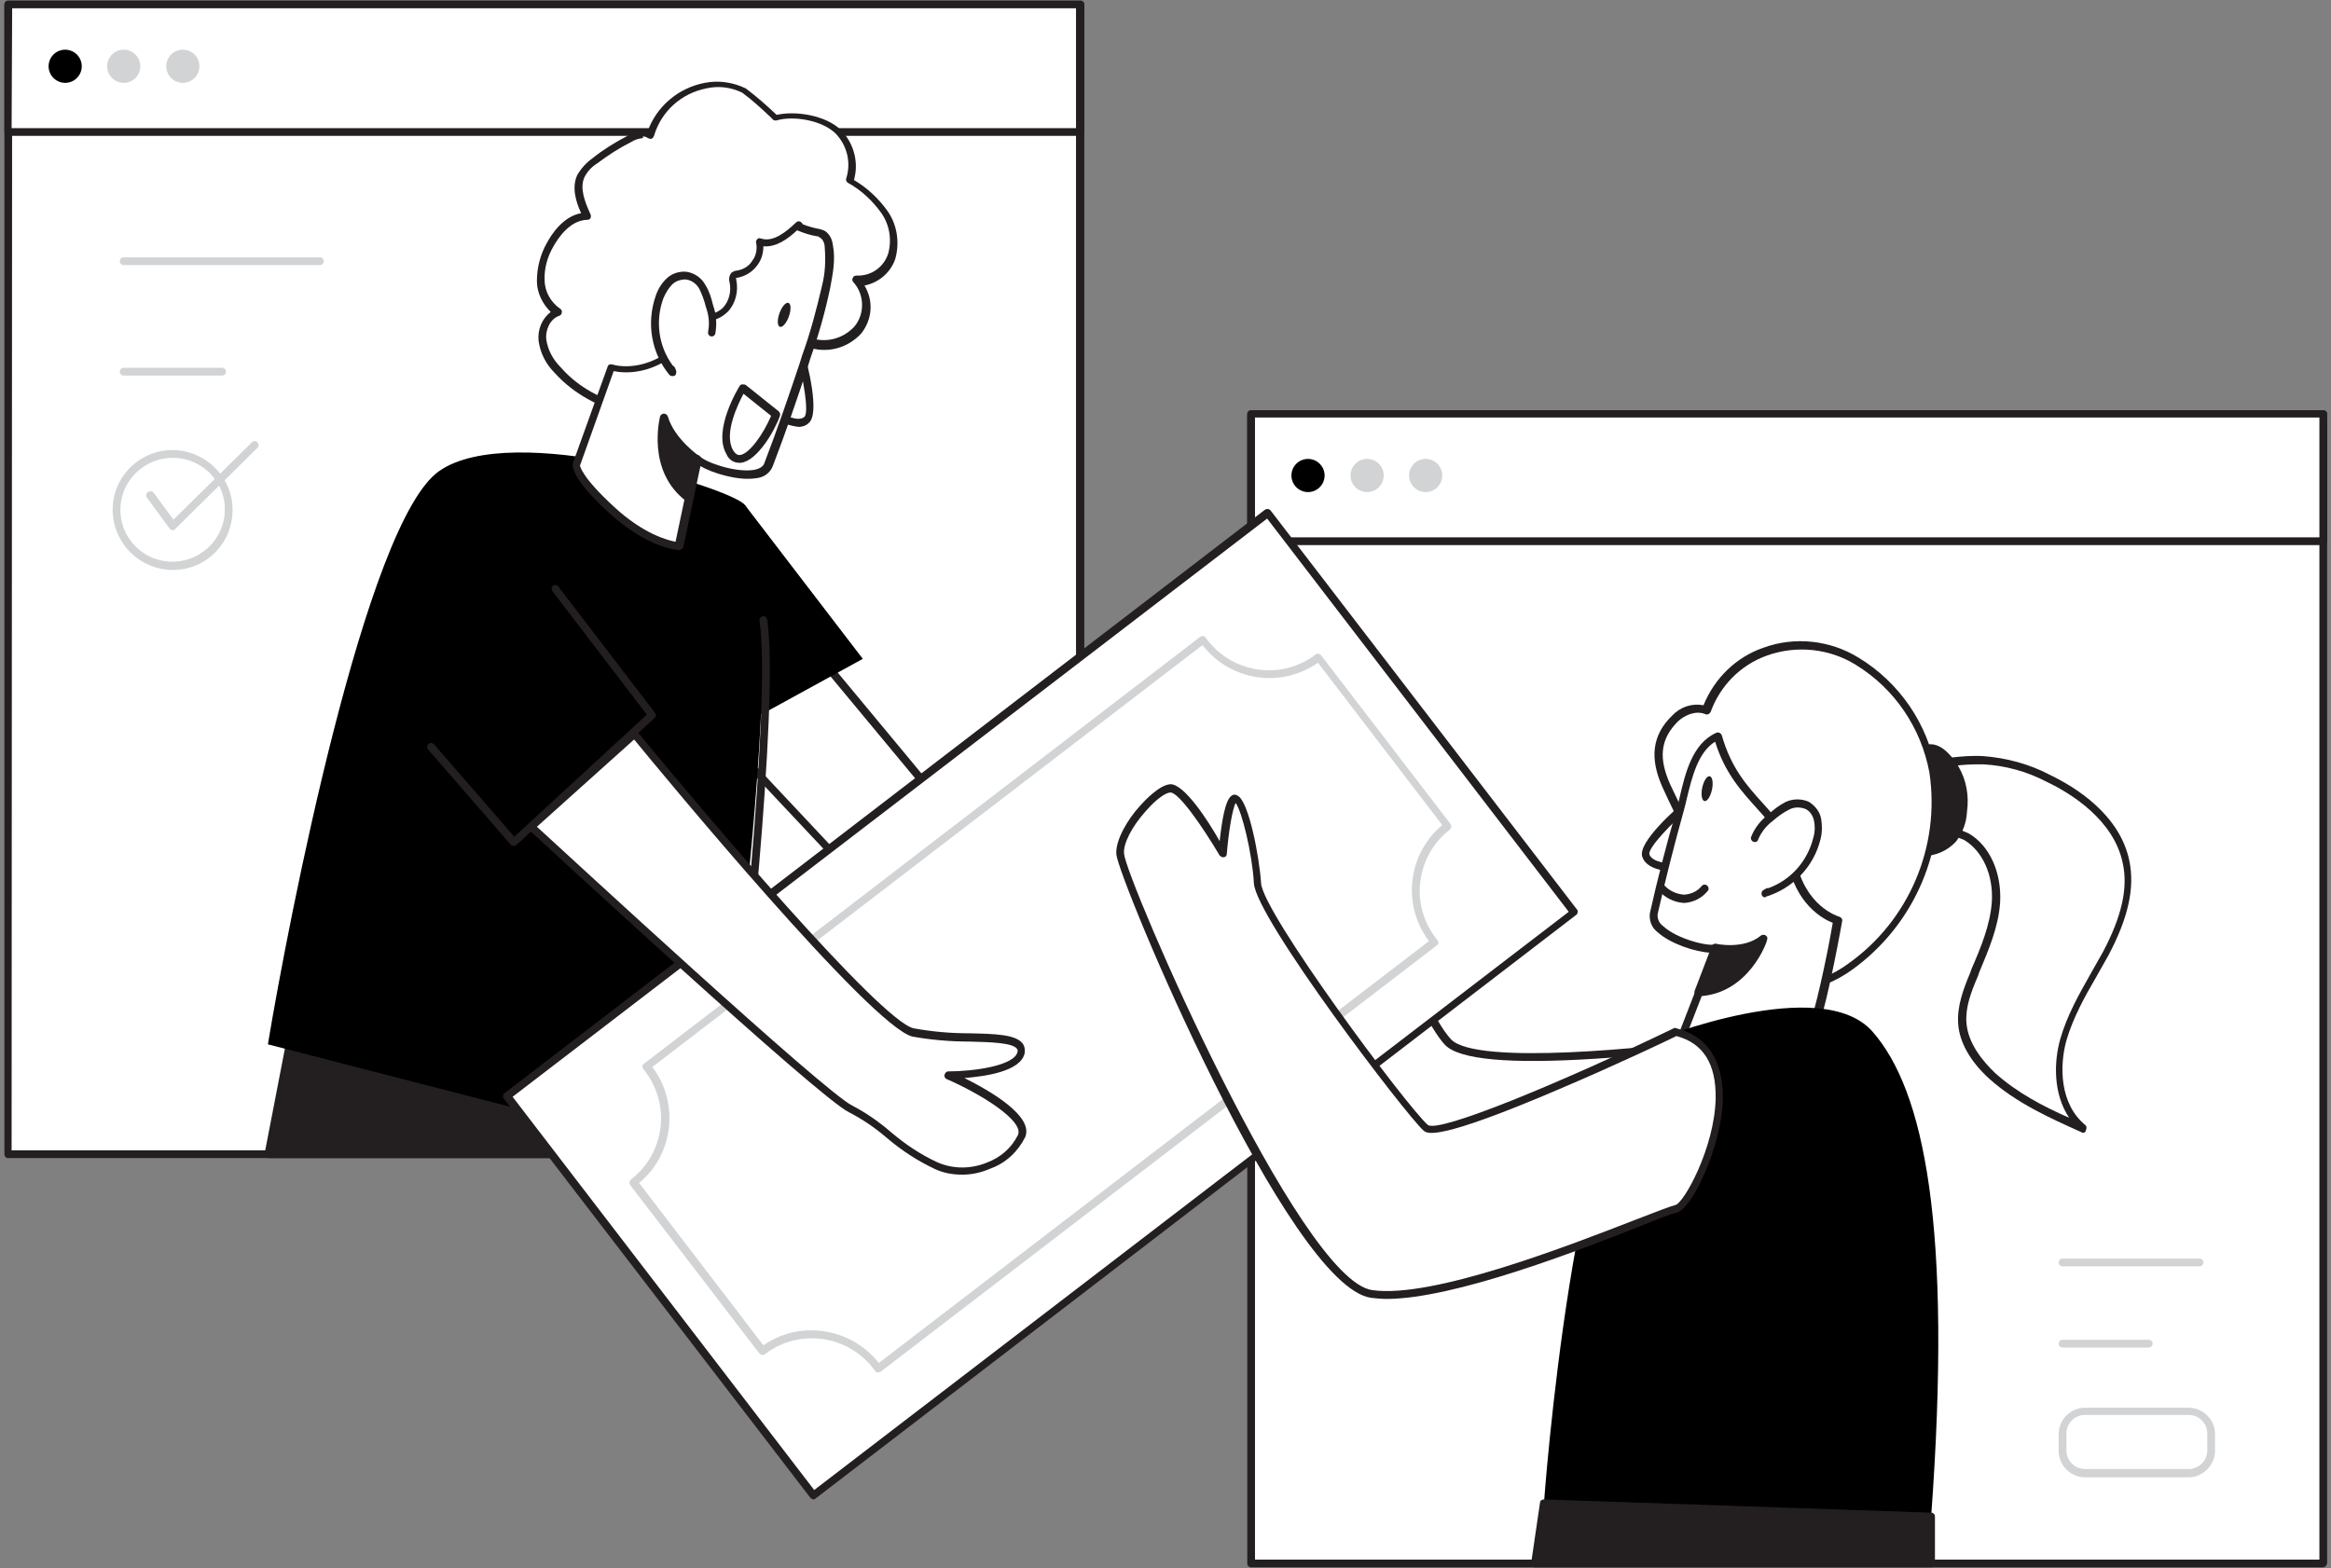 <svg xmlns="http://www.w3.org/2000/svg" width="422" height="284" fill="none"><rect width="100%" height="100%" fill="#808080" stroke="none"/><path fill="#fff" d="M420.6 75H226.5v208.1h194.1z"/><path fill="#231F20" d="M420.501 283.8h-194c-.4 0-.7-.3-.7-.7V75c0-.4.3-.7.7-.7h194.1c.4 0 .7.3.7.7v208.1c-.1.4-.4.7-.8.7m-193.3-1.4h192.7V75.7h-192.7z"/><path fill="#fff" d="M420.6 75H226.5v23.1h194.1z"/><path fill="#231F20" d="M420.501 98.7h-194c-.4 0-.7-.3-.7-.7V75c0-.4.3-.7.7-.7h194.1c.4 0 .7.3.7.7v23c0 .4-.4.7-.8.7q.15 0 0 0m-193.3-1.4h192.7V75.6h-192.7z"/><path fill="#000" d="M236.801 89.1a3 3 0 1 0 0-6 3 3 0 0 0 0 6"/><path fill="#D1D3D4" d="M247.5 89.1a3 3 0 1 0 0-6 3 3 0 0 0 0 6m10.602 0a3 3 0 1 0-.001-6.001 3 3 0 0 0 .001 6M398.201 229.3h-24.8c-.4 0-.7-.3-.7-.7s.3-.7.7-.7h24.8c.4 0 .7.3.7.7 0 .3-.3.7-.7.7m-9.2 14.7h-15.6c-.4 0-.7-.3-.7-.7s.3-.7.7-.7h15.6c.4 0 .7.3.7.7s-.3.7-.7.7m7.2 23.5h-18.7c-2.6 0-4.8-2.1-4.8-4.8v-3c0-2.6 2.1-4.8 4.8-4.8h18.7c2.6 0 4.8 2.1 4.8 4.8v3c0 2.6-2.2 4.8-4.8 4.8m-18.7-11.3c-1.9 0-3.4 1.5-3.4 3.4v3c0 1.9 1.5 3.4 3.4 3.4h18.7c1.9 0 3.4-1.5 3.4-3.4v-3c0-1.9-1.5-3.4-3.4-3.4z"/><path fill="#fff" d="M311.3 188.7s-43.3 6.2-49.1 0-19.1-41.4-19.1-41.4L227.6 160s11.6 66 31.2 65.6 63.6-16.5 63.6-16.5z"/><path fill="#231F20" d="M258.7 226.3c-19.9 0-31.2-63.5-31.7-66.2 0-.2 0-.5.2-.7l15.4-12.7c.2-.1.4-.2.6-.1s.4.2.5.4c.1.4 13.3 35.2 19 41.2 4.6 4.8 36.5 1.5 48.5-.2.3 0 .6.1.7.4l11.1 20.5c.2.3.1.8-.3 1h-.1c-.4.2-44.3 16.2-63.8 16.5zm-30.3-66c1 5.5 12.3 64.6 30.2 64.6h.1c17.9-.3 56.6-14 62.6-16.1l-10.5-19.3c-2.2.3-11.9 1.6-21.9 2.2-15.5 1-24.7.2-27.3-2.5-5.4-5.7-16.7-35-18.9-40.7z"/><path fill="#fff" d="M195.6.9H1.5V209h194.1z"/><path fill="#231F20" d="M195.501 209.7h-194c-.4 0-.7-.3-.7-.7V.9c0-.4.3-.7.7-.7h194.1c.4 0 .7.3.7.7V209c-.1.4-.4.7-.8.7m-193.4-1.4h192.7V1.6H2.201z"/><path fill="#fff" d="M195.6.9H1.5V24h194.1z"/><path fill="#231F20" d="M195.501 24.6h-194c-.4 0-.7-.3-.7-.7V.8c0-.4.3-.7.7-.7h194.1c.4 0 .7.3.7.7v23c-.1.5-.4.8-.8.8m-193.4-1.4h192.7V1.5H2.201z"/><path fill="#000" d="M11.8 15a3 3 0 1 0 0-6 3 3 0 0 0 0 6"/><path fill="#D1D3D4" d="M22.4 15a3 3 0 1 0 0-6 3 3 0 0 0 0 6m10.702 0a3 3 0 1 0 0-6 3 3 0 0 0 0 6m24.799 33h-35.5c-.4 0-.7-.3-.7-.7s.3-.7.7-.7h35.5c.4 0 .7.3.7.7s-.3.7-.7.7m-17.7 20h-17.8c-.4 0-.7-.3-.7-.7s.3-.7.7-.7h17.8c.4 0 .7.3.7.7s-.3.7-.7.7M31.3 103.2c-6 0-10.9-4.9-10.9-10.9s4.9-10.8 10.8-10.8c6 0 10.9 4.9 10.9 10.8 0 6.1-4.8 10.9-10.8 10.9m0-20.3c-5.2 0-9.5 4.2-9.5 9.4s4.2 9.4 9.4 9.4 9.5-4.2 9.5-9.4c.1-5.1-4.2-9.4-9.4-9.4"/><path fill="#D1D3D4" d="M31.3 96c-.3 0-.4-.1-.6-.3l-4.1-5.6c-.2-.3-.2-.8.2-1 .3-.2.8-.2 1 .1l3.6 4.9 14.2-14c.3-.3.7-.3 1 0s.3.7 0 1L31.8 95.7c-.1.2-.3.3-.5.3"/><path fill="#231F20" d="M53.1 185.2 48.6 209h74.1l-4.1-12z"/><path fill="#231F20" d="M122.7 209.7H48.6c-.2 0-.4-.1-.5-.2-.1-.2-.2-.4-.2-.6l4.6-23.8c.1-.4.4-.6.8-.6l65.5 11.7c.3 0 .5.2.5.5l4.1 12.1c.1.4-.1.8-.4.9zm-73.3-1.4h72.3l-3.6-10.8L53.7 186z"/><path fill="#fff" d="m147.6 117.9 42 50.6-18.5 7.6-45-47.9z"/><path fill="#231F20" d="M171.1 176.8c-.2 0-.4-.1-.5-.2l-45-47.9c-.2-.2-.2-.4-.2-.6s.2-.4.4-.5l21.5-10.3c.3-.1.6-.1.8.2l42 50.6c.1.2.2.4.1.6s-.2.4-.4.5l-18.5 7.6zm-43.9-48.4 44 46.9 17.2-7-41.1-49.5z"/><path fill="#000" d="m134.901 91.5 21.3 27.8-29 15.9z"/><path fill="#000" d="M134.9 91.5c-1.8-2.9-42.1-15.5-55.4-6.2s-27.3 81.5-31 103.8l80.7 20.8s15.5-102.5 5.7-118.4"/><path fill="#231F20" d="M133.3 191.8c-.5 0-.7-.4-.7-.8.1-.6 7.2-63 4.9-78.6-.1-.4.2-.7.6-.8s.7.2.8.6c2.3 15.8-4.6 76.4-4.9 79-.1.4-.4.6-.7.6"/><path fill="#fff" d="M112.6 74.1c-4.4-1.5-8.4-3.4-11.6-7.1-1.5-1.5-2.4-3.4-2.8-5.4-.2-2.1.8-4.4 2.8-5-1.9-1.3-3.1-3.4-3.1-5.8 0-2.3.6-4.5 1.7-6.5 1.4-2.6 3.7-5.1 6.7-5.2-1.1-2.3-2.1-4.9-1.1-7.2.6-1.1 1.5-2.1 2.5-2.8 2-1.5 4.1-2.9 6.3-4 1.2-.6 2.7-1.1 3.8-.3 1.3-4.7 5.2-8.3 10.1-9.2 2.3-.5 4.8-.2 6.9.9.7.3 5.9 4.9 5.6 4.9 3.4-1 8.9-.1 11.4 2.5 2.2 2.4 3 5.7 2 8.8 2.5 1.4 4.6 3.3 6.3 5.6s2.2 5.3 1.4 8.1c-.9 2.7-3.6 4.8-6.4 4.4 2.4 2.5 2.5 6.4.3 9-2.3 2.5-5.8 3.4-9 2.2-.4-.2-.9-.3-1.3-.3-.5.2-1 .5-1.4.9-1.5 1.1-3.2.7-4.8 1.4-2.1.9-4.1 2.9-6 4.1q-2.85 1.95-6 3.6c-2.3 1.2-4.4 3.1-7 3.9-2.2.7-3.5-.3-5.6-1z"/><path fill="#231F20" d="M118.301 76.5c-1 0-2.1-.3-3-.7-.4-.2-.9-.3-1.4-.5l-1.6-.5c-3.8-1.3-8.2-3.2-11.9-7.3-1.6-1.6-2.6-3.6-2.9-5.8-.2-2 .6-4 2.2-5.2-1.5-1.5-2.5-3.5-2.5-5.6 0-2.4.6-4.8 1.8-6.9.8-1.5 2.9-4.8 6.2-5.4-1-2.2-1.7-4.7-.7-6.9q1.05-1.8 2.7-3c2-1.6 4.1-2.9 6.4-4.1 1.1-.7 2.4-.9 3.6-.7 1.6-4.6 5.6-8 10.4-8.9 2.5-.5 5.1-.1 7.4 1 2 1.5 3.8 3.1 5.6 4.8 3.5-.8 9 .1 11.7 2.8 2.3 2.4 3.2 5.8 2.3 9 2.4 1.4 4.4 3.3 6 5.5 1.8 2.5 2.3 5.7 1.5 8.7-.8 2.5-3 4.4-5.6 4.9 1.7 2.8 1.4 6.2-.6 8.7-2.5 2.7-6.3 3.7-9.8 2.4h-.1c-.3-.1-.6-.2-.9-.2-.3.1-.6.3-.8.5l-.3.2c-.9.6-1.9.9-3 1-.6.1-1.3.2-1.9.5-1.4.7-2.8 1.6-4 2.7-.6.5-1.3 1-1.9 1.4-2 1.3-4 2.5-6.1 3.7-.8.4-1.5.9-2.3 1.4-1.5 1.1-3.1 1.9-4.8 2.5-.6 0-1.2.1-1.7 0m-1.9-51.5c-.8.1-1.5.3-2.1.7-2.2 1.1-4.2 2.4-6.2 3.9-1 .6-1.8 1.5-2.3 2.5-.9 2 .1 4.5 1.1 6.7.1.2.1.5 0 .7q-.15.3-.6.3c-3.2.1-5.3 3.4-6.1 4.8-1.1 1.9-1.7 4-1.6 6.1 0 2.1 1.1 4 2.8 5.2.2.1.4.4.3.7 0 .3-.2.5-.5.6-1.7.6-2.5 2.7-2.3 4.3.3 1.9 1.2 3.6 2.6 5 3.4 3.9 7.6 5.7 11.3 6.9l1.6.5c.5.2 1 .4 1.5.5 1.1.6 2.5.8 3.7.4q2.4-.9 4.5-2.4c.8-.5 1.6-1 2.4-1.4q3.15-1.65 6-3.6c.6-.4 1.2-.9 1.9-1.4 1.3-1.1 2.7-2 4.2-2.8.7-.3 1.5-.5 2.2-.6.9-.1 1.7-.3 2.4-.8l.2-.2c.4-.4 1-.7 1.5-.8q.75 0 1.5.3h.1c2.9 1.1 6.1.3 8.2-2 1.9-2.3 1.8-5.8-.2-8-.2-.2-.3-.5-.1-.8.1-.3.4-.4.7-.4 2.6.1 4.9-1.5 5.7-4 .7-2.6.2-5.3-1.3-7.4-1.6-2.2-3.6-4.1-6-5.4-.3-.2-.4-.5-.3-.8.9-2.8.2-5.9-1.9-8.1-2.4-2.4-7.6-3.3-10.7-2.4-.4.1-.7-.1-.9-.4-1.7-1.6-3.4-3.2-5.3-4.6-2-1-4.3-1.3-6.5-.8-4.6.9-8.2 4.2-9.5 8.6-.1.2-.2.4-.4.5s-.5 0-.7-.1q-.45-.3-.9-.3z"/><path fill="#fff" d="M144.8 63.5s3.2 11.2 1.3 12.7-5.6-1.1-5.6-1.1"/><path fill="#231F20" d="M144.6 77.3c-1.6-.2-3.2-.7-4.6-1.7-.3-.2-.5-.6-.3-1 .2-.3.6-.5 1-.3 0 0 .1 0 .1.1.9.6 3.6 2.1 4.8 1.1.9-.7-.1-6.8-1.5-11.9-.1-.4 0-.8.4-.9s.8 0 .9.4v.1c.8 2.7 3.1 11.7 1 13.4-.5.5-1.2.7-1.8.7"/><path fill="#fff" d="M149.201 42.7c.5.5.8 1.2.8 1.9.3 2.5.1 5-.5 7.4-1 4.7-2.4 9.4-4 14-2 6.1-4.1 12.2-6.4 18.2-1.4 3.8-11.5.7-12.9-1l-3.3 15.8s-5.2-.2-12.1-6.6-6.4-8.3-6.4-8.3l6.3-17.5s6.6 2.2 13.1-4.5c1-1.1 1.9-3 3.1-3.8 1.5-1 3.2-.8 4.5-2.2 1.2-1.4 1.7-3.3 1.3-5.1-.1-.4-.2-.9.1-1.1.2-.1.4-.2.7-.2 2.7-.5 4.5-3.1 4.1-5.8v-.1c2.5.8 5-1.2 7-3.1-.6.6 3.9 1.4 4 1.5.3.1.6.3.8.5z"/><path fill="#231F20" d="M122.9 99.6c-.2 0-5.6-.3-12.6-6.7-6.7-6.1-6.7-8.4-6.6-9l6.3-17.5c.1-.4.5-.5.9-.4.2.1 6.3 1.9 12.4-4.3.4-.5.8-1 1.1-1.5.5-.9 1.3-1.7 2.1-2.4q.9-.6 2.1-.9c.9-.2 1.7-.6 2.3-1.2 1.1-1.2 1.5-2.9 1.2-4.5-.2-.6-.1-1.3.3-1.8.3-.2.6-.4 1-.4 1.2-.2 2.2-.8 2.8-1.8.7-.9.9-2.1.7-3.2-.1-.2 0-.5.2-.7s.4-.2.7-.1c2.2.7 4.5-1.2 6.3-2.9.3-.3.7-.3 1 0 .1.1.2.2.2.3 1 .4 2.1.7 3.2.9l.3.1c.4.1.7.3 1 .6.6.6.9 1.4 1 2.3.5 2.6-.1 5.4-.5 7.6-.9 4.3-2.1 8.6-3.6 12.8l-.4 1.3c-2 6.1-4.1 12.2-6.4 18.2-.5 1.3-1.7 2.1-3.1 2.2-3.1.5-7.8-.9-10-2.2l-3.1 14.7c-.2.3-.5.5-.8.5M105 84.3s.2 2 6.2 7.5c5.3 4.9 9.6 6 11.1 6.3l3.2-15.2c.1-.3.3-.5.5-.5.3-.1.5 0 .7.2.8 1 6.2 3 9.7 2.5 1.1-.2 1.8-.6 2-1.3 2.3-6 4.4-12.1 6.4-18.1l.4-1.3c1.5-4.1 2.6-8.3 3.6-12.6.6-2.3.7-4.7.5-7.1 0-.5-.2-1.1-.6-1.5-.2-.1-.4-.3-.6-.4h-.1c-1.3-.2-2.5-.6-3.7-1.1-1.7 1.6-3.8 3.1-6.1 2.9 0 1.2-.3 2.3-1 3.3-.9 1.3-2.2 2.1-3.7 2.4h-.3c.1.1.1.3.1.4.4 2-.1 4.2-1.5 5.7-.8.8-1.8 1.4-2.9 1.6-.6.2-1.2.4-1.7.7-.7.6-1.3 1.2-1.7 2-.4.6-.8 1.1-1.3 1.7-5.6 5.7-11.2 5.2-13.1 4.8z"/><path fill="#fff" d="M128.801 60.2c.3-1.6.2-3.2-.4-4.8-.3-1.2-.7-2.4-1.3-3.5s-1.7-1.9-3-2.1c-1.1-.1-2.2.4-3 1.1-.8.8-1.4 1.7-1.7 2.8-1.7 4.6-.8 9.8 2.4 13.6-.1-.2-.1-.3-.2-.5"/><path fill="#231F20" d="M121.7 68.1c-.2 0-.4-.1-.5-.2-3.3-4-4.2-9.4-2.5-14.3.4-1.2 1-2.2 1.9-3.1s2.2-1.4 3.6-1.3c1.5.2 2.8 1.1 3.5 2.4.7 1.1 1.1 2.4 1.4 3.7.6 1.6.7 3.4.4 5.1-.1.4-.5.6-.8.5-.4-.1-.6-.5-.5-.8V60c.3-1.5.1-3-.4-4.4q-.45-1.8-1.2-3.3c-.5-.9-1.4-1.6-2.5-1.7-.9 0-1.8.3-2.4.9-.7.7-1.2 1.6-1.6 2.5-1.5 4.1-.9 8.7 1.7 12.2.2.1.3.2.4.4l.2.5c.1.3 0 .7-.2.9-.2.1-.3.1-.5.1m4.501 15s-4.7-3.3-6-7.6c0 0-2.6 9.4 4.5 14.7z"/><path fill="#231F20" d="M124.699 90.9c-.1 0-.3 0-.4-.1-7.4-5.5-4.8-15.3-4.8-15.4.1-.3.4-.5.7-.5s.6.2.7.5c1.2 4.1 5.7 7.2 5.7 7.2.2.2.3.4.3.7l-1.5 7.1c0 .2-.2.4-.4.5-.1-.1-.2 0-.3 0m-4.2-12.9c-.2 2.8 0 7.6 3.7 10.9l1.1-5.5c-1.8-1.4-3.5-3.3-4.8-5.4m22.314-20.686c.43-1.195.4-2.3-.068-2.469-.467-.168-1.195.664-1.626 1.859s-.4 2.3.068 2.469c.467.168 1.195-.664 1.626-1.86"/><path fill="#fff" d="m140.4 75-6-4.8s-4.6 7.6-2.4 11.6 6.9-2.8 8.4-6.8"/><path fill="#231F20" d="M133.8 83.8c-1 0-1.9-.6-2.3-1.6-2.5-4.3 2.2-12 2.4-12.3.1-.2.3-.3.5-.3s.4 0 .6.1l6 4.8c.2.2.3.5.2.8-.9 2.6-4.1 8.2-7.1 8.5zm.8-12.5c-1 1.9-3.6 7.2-1.9 10.2.5.8.9.9 1.2.9 1.7-.1 4.3-3.8 5.7-7.1z"/><path fill="#fff" d="M229.46 92.85 91.85 198.364l55.495 72.377 137.61-105.514z"/><path fill="#231F20" d="M147.3 271.5q-.3 0-.6-.3l-55.5-72.3c-.1-.1-.2-.3-.1-.5 0-.2.1-.4.3-.5L229 92.3c.3-.2.7-.2 1 .1l55.5 72.3c.1.1.2.3.1.5 0 .2-.1.4-.3.5L147.7 271.3c-.1.1-.3.2-.4.2m-54.5-72.9 54.6 71.2L284 165.1l-54.6-71.2z"/><path fill="#D1D3D4" d="M159 248.5h-.1c-.2 0-.4-.1-.5-.3-.1-.1-.2-.3-.3-.4-4.7-6.1-13.5-7.3-19.6-2.6-.3.2-.7.2-1-.1l-23.4-30.5c-.2-.3-.2-.7.1-1 6.1-4.7 7.3-13.4 2.6-19.6-.1-.1-.2-.3-.3-.4s-.2-.3-.2-.5.1-.4.3-.5l100.7-77.3c.3-.2.8-.2 1 .2.1.1.2.3.3.4 4.7 6.1 13.5 7.3 19.6 2.6.1-.1.3-.2.5-.1.2 0 .4.1.5.3l23.4 30.5c.2.3.2.7-.1 1-6.1 4.7-7.3 13.5-2.6 19.6.1.1.2.3.3.4s.2.3.2.5-.1.4-.3.5l-100.7 77.2c-.1 0-.2.1-.4.1m-12-7.6c4.7 0 9.2 2.2 12.1 5.9l99.6-76.4c-4.9-6.5-3.9-15.7 2.4-21L238.6 120c-6.7 4.7-15.9 3.3-20.9-3.2l-99.6 76.4c4.9 6.5 3.9 15.8-2.4 21l22.5 29.4c2.6-1.8 5.7-2.8 8.8-2.7"/><path fill="#fff" d="M114.8 132.8s42.8 52.2 50.5 54.1 20.5-.4 19.6 3.7-13.2 4.1-13.2 4.1 15.1 6.6 13.2 11-9 8.1-15.4 5.3-10-7.5-15.5-10.2-57.9-51.1-57.9-51.1z"/><path fill="#231F20" d="M174.2 212.7c-1.7 0-3.4-.3-4.9-1-3.2-1.5-6.1-3.4-8.8-5.7-2.1-1.8-4.3-3.3-6.8-4.6-5.6-2.7-55.9-49.3-58-51.2-.1-.1-.2-.3-.2-.5s.1-.4.2-.5l18.6-16.8c.1-.1.3-.2.5-.2s.4.1.5.2c11.9 14.5 44 52.4 50.1 53.8 3.3.6 6.6.9 10 .9 4.7.1 8.4.2 9.7 1.8.4.5.5 1.2.4 1.8-.7 3.3-7.1 4.2-10.9 4.5 4.6 2.3 12.6 6.9 11 10.7-1.3 2.6-3.5 4.7-6.3 5.7-1.6.7-3.3 1.1-5.1 1.1m-77-63c5.7 5.2 52 48 57.1 50.5 2.5 1.3 4.8 2.9 7 4.8 2.6 2.2 5.4 4.1 8.5 5.5 2.8 1.2 6 1.2 8.9 0 2.4-.9 4.4-2.6 5.6-5 1.1-2.6-6.9-7.5-12.9-10.1-.3-.1-.5-.5-.4-.8s.3-.6.7-.6c4.5 0 11.9-1 12.5-3.5.1-.2 0-.5-.1-.6-.8-1.1-4.8-1.2-8.6-1.3-3.5 0-6.9-.3-10.3-.9-7.5-1.8-45.5-47.8-50.4-53.8z"/><path fill="#000" d="m100.4 106.4 17.6 23-25 23.1-15-17.3"/><path fill="#231F20" d="M93 153.2c-.2 0-.4-.1-.5-.2l-15-17.3c-.3-.3-.2-.7.1-1s.7-.2 1 .1l14.5 16.7 24-22.1-17.2-22.5c-.1-.4 0-.8.4-.9.2-.1.499-.1.699.1l17.601 23c.2.3.2.7-.1.9l-25 23c-.1.1-.3.1-.5.2"/><path fill="#fff" d="M358.9 137.7c4.1.3 8.2 1.4 11.9 3.3 6.4 3.1 12.6 8.2 14.1 15.1 1.2 5.7-1 11.5-3.7 16.6s-6.1 10-7.6 15.6-.8 12.3 3.6 16c-5.8-2.6-11.8-5.3-16.5-9.6-2.8-2.5-5.1-5.8-5.4-9.5-.2-3.1 1-6 2.2-8.9 1.8-4.2 3.7-8.5 4-13s-1.4-9.5-5.4-11.9c-3.5-2-14.7-1.8-13-8.1 1.4-4.8 11.8-5.7 15.8-5.6"/><path fill="#231F20" d="M377.1 205.1c-.1 0-.2 0-.3-.1-5.8-2.6-11.8-5.3-16.7-9.7-3.4-3.1-5.4-6.6-5.6-10-.2-3.1.9-6.1 2.2-9.2l.2-.6c1.7-3.9 3.4-8 3.7-12.2.3-4.9-1.7-9.2-5-11.2-1.4-.6-2.9-1.1-4.4-1.4-3.3-.8-7.1-1.7-8.5-4.1-.6-1.1-.7-2.4-.3-3.5 1.5-5.5 12.4-6.4 16.5-6.2 4.2.3 8.4 1.4 12.2 3.4 4.6 2.2 12.7 7.2 14.4 15.6 1 4.9-.2 10.3-3.8 17.1-.7 1.3-1.5 2.6-2.2 3.9-2.1 3.6-4.2 7.4-5.4 11.5-1.3 4.7-1.2 11.5 3.4 15.3.3.2.3.7.1 1 0 .3-.2.4-.5.4M358 138.4c-4.7 0-13.1 1.2-14.2 5.2-.3.8-.2 1.7.2 2.4 1.1 1.9 4.6 2.7 7.6 3.4q2.55.45 4.8 1.5c3.8 2.2 6 7.1 5.7 12.5-.3 4.5-2.1 8.6-3.8 12.7l-.2.6c-1.3 3-2.3 5.7-2.1 8.5.3 3.8 3 7 5.2 9.1 3.9 3.5 8.6 6 13.4 8.1-2.9-4.3-2.8-10.1-1.6-14.3s3.4-8.1 5.5-11.8c.7-1.3 1.5-2.6 2.2-3.9 3.4-6.4 4.6-11.6 3.6-16.1-1.6-7.8-9.3-12.6-13.7-14.7-3.6-1.9-7.6-3-11.6-3.2z"/><path fill="#231F20" d="M353.901 139.1c1.4 2.4 1.9 5.1 1.5 7.8-.1 1.8-.8 3.6-1.9 5-1.5 1.7-3.7 2.5-5.9 2.3-1 0-1.9-.4-2.7-1.1-.5-.6-.9-1.4-1-2.2-1.2-5.6 2.9-22.8 10-11.8"/><path fill="#231F20" d="M348.099 155h-.6c-1.2 0-2.3-.5-3.1-1.3-.6-.7-1-1.6-1.1-2.6-.9-4.1.9-14.4 5-16.1 2-.8 4.1.4 6.2 3.7 1.5 2.5 2 5.4 1.6 8.3-.1 2-.8 3.8-2 5.4-1.6 1.7-3.7 2.6-6 2.6m1.3-18.8c-.2 0-.5 0-.7.1-3.1 1.2-5 10.5-4.1 14.5.1.7.4 1.4.8 1.9.6.5 1.4.9 2.2.9 2 .2 4-.6 5.3-2.1 1-1.3 1.6-2.9 1.7-4.6.4-2.5-.1-5.1-1.4-7.4-.9-1.6-2.4-3.3-3.8-3.3"/><path fill="#fff" d="M316.9 176.3c1.7 2 4.2 3.1 8.4 2.6 3.5-.5 6.8-1.8 9.6-3.9 11.3-8 17.1-21.6 15-35.3-2.3-13.5-15.8-27-30.3-21.8-5 1.8-8.9 5.7-10.7 10.7-1.9-.8-4.2 0-5.6 1.5-3.8 3.8-3.6 7.8-1.6 12.2 3.3 7.4 7.4 14.4 10.4 21.9 1.7 4.5 2.4 9.2 4.8 12.1"/><path fill="#231F20" d="M323.499 179.7c-2.7.2-5.4-.9-7.1-3-1.7-2-2.6-4.9-3.5-7.8-.4-1.4-.9-2.9-1.5-4.4-1.8-4.4-3.9-8.7-6-12.9-1.5-2.9-3-5.9-4.4-9-2.4-5.3-1.9-9.5 1.7-13 1.5-1.6 3.6-2.3 5.7-1.9 2-4.9 5.9-8.7 10.8-10.4 5.7-2.1 12.1-1.4 17.3 1.8 7.4 4.5 12.5 12 14 20.5 2.1 13.9-3.8 27.8-15.2 36-2.9 2.1-6.3 3.5-9.9 4-.6.1-1.2.1-1.9.1m-6-3.8c1.7 2 4.2 2.8 7.8 2.4 3.4-.5 6.6-1.8 9.3-3.8 11-7.8 16.7-21.2 14.7-34.6-1.5-8.1-6.3-15.2-13.3-19.5-4.8-3-10.8-3.6-16.1-1.7-4.8 1.7-8.5 5.5-10.2 10.2-.1.2-.2.3-.4.4q-.3.15-.6 0c-1.7-.7-3.7.2-4.9 1.3-3.2 3.2-3.6 6.6-1.4 11.5 1.4 3 2.9 6 4.3 8.9 2.1 4.2 4.3 8.6 6.1 13 .6 1.5 1 3 1.5 4.5.8 2.9 1.6 5.5 3.2 7.4"/><path fill="#fff" d="M306.101 145.1s-8.8 7.5-8.1 9.8 5.3 2.2 5.3 2.2"/><path fill="#231F20" d="M303.201 157.8c-.8 0-5.1-.1-5.9-2.7s6.1-8.7 8.3-10.5c.3-.3.7-.2 1 .1s.2.7-.1 1c-4.1 3.5-8.2 7.9-7.9 9 .5 1.5 3.6 1.7 4.6 1.7.4 0 .7.3.7.7.1.4-.2.7-.7.7q.15 0 0 0"/><path fill="#fff" d="M301.3 195.6c9.9.8 26.8-9.2 26.9-9.6 2.1-6.4 4.4-19.5 4.4-19.5s-6.7-1.9-8.4-11-10-10.5-13.3-22.4c-4.8 2.1-5.6 9.1-6.8 13.5-1.7 6.2-3.3 12.4-4.7 18.6-.9 4 9.2 6.9 11.3 6.3-1.6 4-4.7 12-9.4 24.1"/><path fill="#231F20" d="M302.399 196.4h-1.1c-.2 0-.4-.1-.5-.3s-.1-.4-.1-.6c6.6-17 7-18 8.9-23-2.6-.1-7.2-1.6-9.5-3.7-1.1-.8-1.6-2.2-1.4-3.5 1.4-6.2 3-12.5 4.8-18.6q.3-1.05.6-2.4c1-4.3 2.3-9.7 6.6-11.6q.3-.15.6 0c.2.1.3.2.4.4 1.7 6 4.6 9.2 7.4 12.3 2.6 2.9 5.1 5.6 6 10.2 1.6 8.5 7.6 10.3 7.9 10.4s.6.4.5.8c-.1.5-2.3 13.2-4.4 19.6-.5.9-16.9 10-26.7 10m0-1.4h.1c9.1 0 23.5-8 25.1-9.3 1.8-5.6 3.8-16.1 4.2-18.6-1.8-.7-6.8-3.4-8.2-11.3-.8-4.2-3-6.6-5.6-9.5s-5.7-6.2-7.5-12c-3.1 1.9-4.2 6.5-5.1 10.2q-.3 1.35-.6 2.4c-1.7 6.1-3.3 12.4-4.7 18.6-.1.9.3 1.7 1 2.2 2.6 2.4 8.2 3.7 9.4 3.3.3-.1.5 0 .7.2s.2.5.1.7c-2.2 5.8-2.2 5.9-8.9 23.1"/><path fill="#fff" d="M300.801 160.8s3.9 4.3 7.9.1Z"/><path fill="#231F20" d="M304.899 163.5c-1.8-.1-3.4-.9-4.6-2.2-.3-.3-.3-.7 0-1s.7-.3 1 0c.9 1 2.2 1.6 3.6 1.7 1.3-.1 2.4-.6 3.2-1.6.3-.3.7-.3 1 0s.3.7 0 1c-1 1.2-2.5 2-4.2 2.1m5.701 8.1s5.2 1.2 8.7-1.6c0 0-3 9.3-11.9 9.7z"/><path fill="#231F20" d="M307.499 180.4q-.3 0-.6-.3c-.1-.2-.2-.4-.1-.7l3.1-8.1c.1-.3.5-.5.8-.4 0 0 5 1.1 8.1-1.5.3-.2.7-.2 1 .1.2.2.2.4.1.7.1.1-3.2 9.8-12.4 10.2m3.6-8-2.5 6.5c5.1-.7 7.9-4.7 9.2-7.2-2.2.9-4.5 1.1-6.7.7m-1.168-29.408c.265-1.242.085-2.333-.401-2.437s-1.095.82-1.359 2.062c-.265 1.243-.086 2.334.401 2.437.486.104 1.094-.819 1.359-2.062"/><path fill="#fff" d="M317.699 151.9c.6-1.5 1.6-2.8 2.9-3.7q1.35-1.35 3-2.1c1.1-.6 2.5-.6 3.6-.1 1 .6 1.6 1.5 1.9 2.6.2 1.1.2 2.2-.1 3.3-1.1 4.8-4.7 8.6-9.5 10l.4-.3"/><path fill="#231F20" d="M319.601 162.5c-.4 0-.7-.3-.7-.7 0-.2.1-.5.3-.6l.5-.3c.2-.1.4-.1.5-.1 4.1-1.5 7.1-5 8.1-9.2.3-1 .3-2 .1-3-.2-.9-.7-1.7-1.5-2.1-1-.4-2.1-.4-3 .1-1 .5-2 1.2-2.9 2-1.2.9-2.1 2-2.7 3.4-.1.4-.5.6-.9.4-.3-.1-.5-.5-.4-.8.6-1.6 1.7-3 3.1-4.1 1-.9 2-1.7 3.2-2.3 1.3-.6 2.9-.6 4.2 0 1.1.7 2 1.8 2.2 3.1.2 1.2.2 2.4-.1 3.6-1.2 5-5 9-10 10.5.1 0 0 0 0 .1"/><path fill="#000" d="M299.7 188.3s30-12.1 39.3-1.5 14.5 35 10.6 88l-70.1-2.4c0-.2 5.6-77.6 20.2-84.1"/><path fill="#fff" d="M258.101 204.3c-3.2-2.8-30.1-38.5-30.5-44.3s-2.8-16-4.2-15.3-2.1 10-2.1 10-6.6-11.9-9.5-11.9-9.5 7.8-9.1 11.9 31.2 77.6 45.5 79.7 51.7-14.7 55.1-15.4 15.9-28 0-32c.1 0-41.9 20.1-45.2 17.3"/><path fill="#231F20" d="M251 235.2c-.9 0-1.9-.1-2.8-.2-15-2.2-45.7-75.8-46.1-80.3-.2-2.6 2.1-6.4 4.3-8.8.8-.9 3.5-3.8 5.5-3.9 2.5 0 6.7 6.4 8.9 10.3.4-3.5 1-7.7 2.3-8.3.3-.2.7-.1 1 .1 2 1.1 3.9 11.1 4.2 15.8.3 5.4 26.4 40.5 30.2 43.8 2 1.5 24.2-7.7 44.5-17.5.1-.1.3-.1.5 0 5.6 1.4 8.5 5.9 8.4 12.8-.2 8.7-5.7 20.1-8.4 20.6-.7.1-3.3 1.1-6.5 2.4-11.3 4.5-33.8 13.2-46 13.2m-39.1-91.7c-.8 0-2.5 1.1-4.5 3.4-2.5 2.8-4.1 5.9-3.9 7.7.4 4.7 31.7 77.1 44.9 79 11 1.6 36-8.2 48.1-12.9 3.6-1.4 6-2.3 6.8-2.5 1.5-.3 7.1-10.3 7.3-19.3.1-6.2-2.2-10-7.1-11.3-1.6.8-11.3 5.4-21.2 9.6-22.2 9.5-23.9 8.1-24.6 7.5-3-2.6-30.4-38.5-30.7-44.8-.3-5.4-2.2-13.1-3.3-14.5-.6 1.1-1.3 5.4-1.6 9.2 0 .3-.2.6-.5.6-.3.1-.6-.1-.8-.3-3.2-5.4-7.4-11.4-8.9-11.4m67.6 128.7-1.6 10.9h71.7v-8.4z"/><path fill="#231F20" d="M349.599 283.8h-71.7c-.4 0-.7-.3-.7-.7v-.1l1.6-10.9c0-.4.4-.6.7-.6l70.1 2.4c.4 0 .7.3.7.7v8.4c0 .5-.3.8-.7.8m-70.9-1.4h70.2v-7l-68.8-2.4z"/></svg>